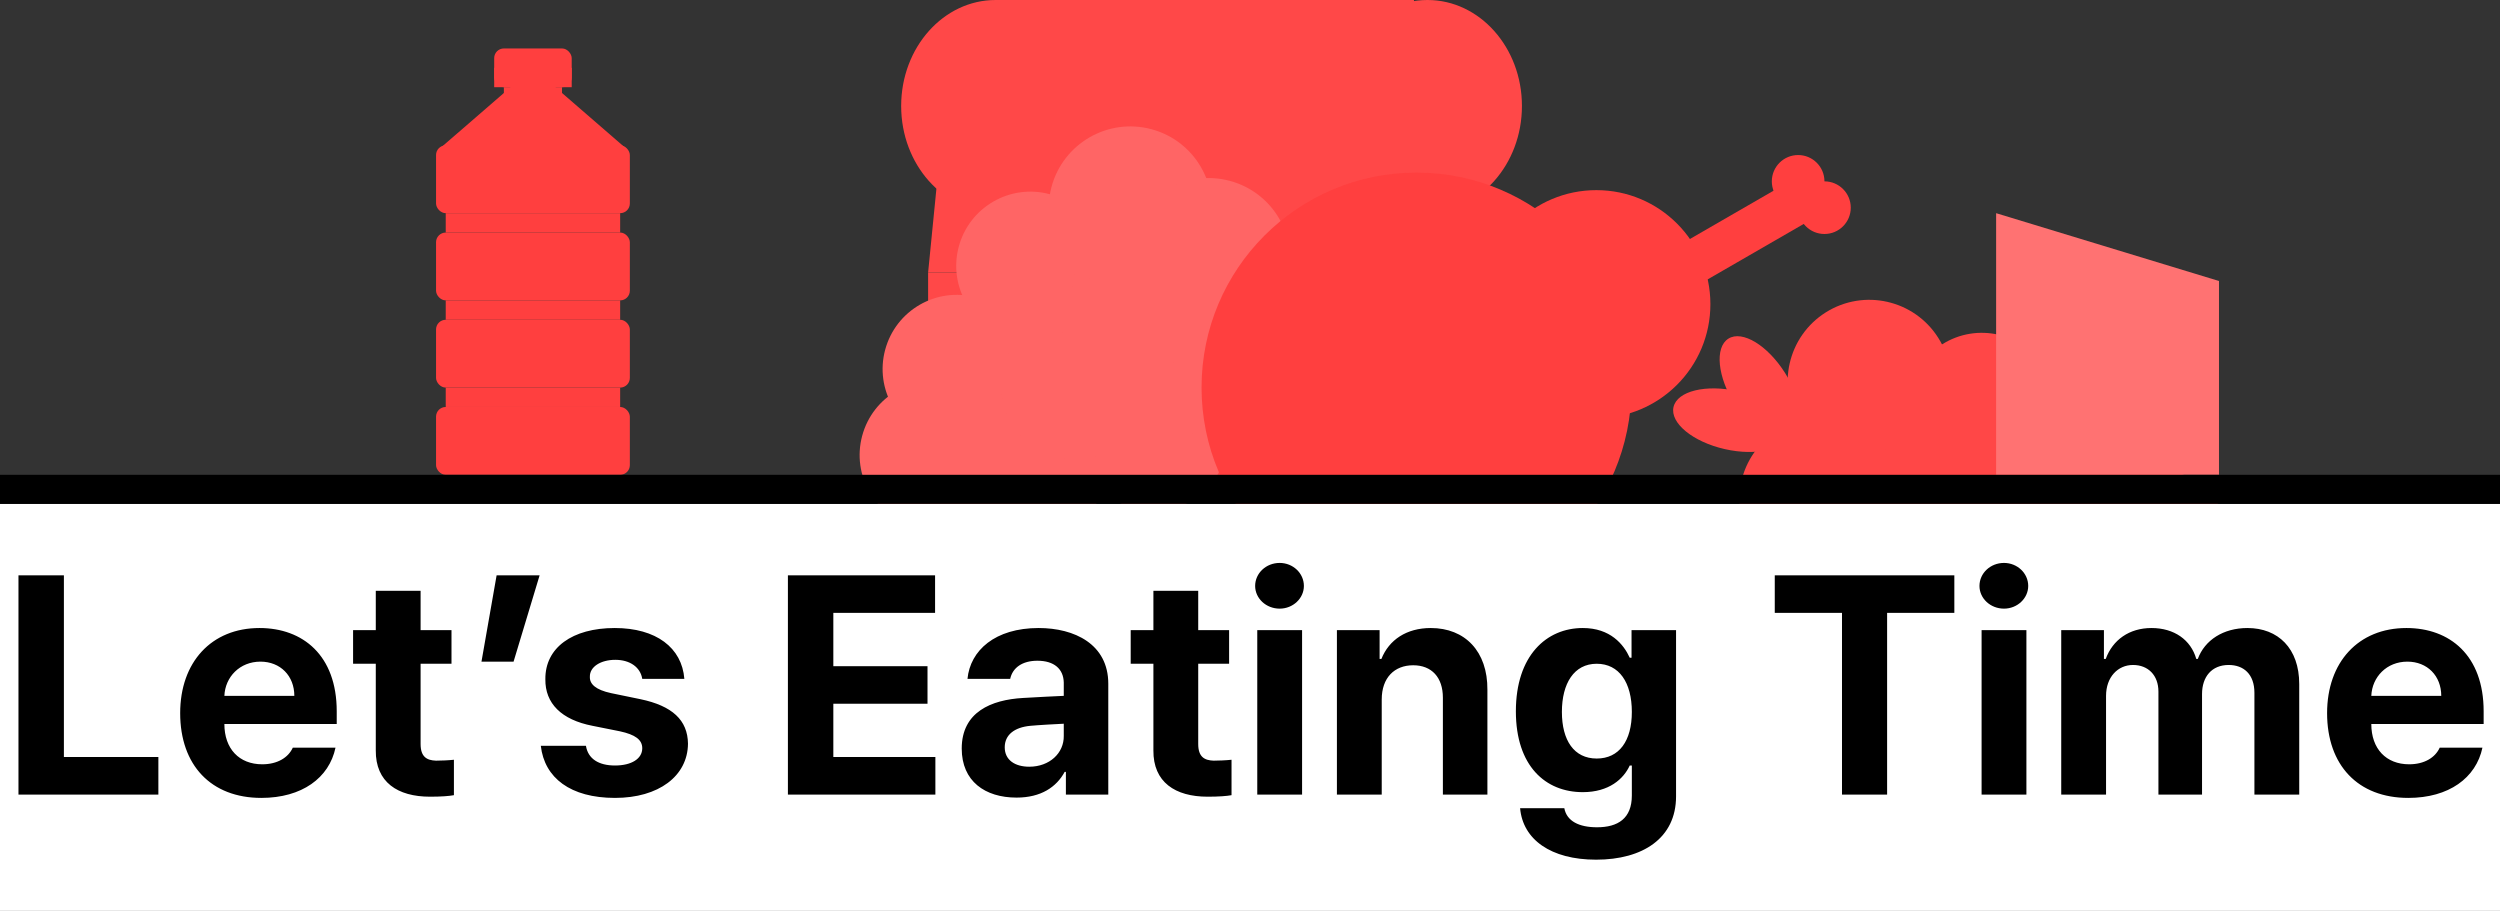 <svg width="258" height="94" viewBox="0 0 258 94" fill="none" xmlns="http://www.w3.org/2000/svg">
<rect x="0" y="0" width="258" height="94" fill="#333333" stroke="none"/>
<path d="M97.174 14.062H152.88L154.273 28.125H95.781L97.174 14.062Z" fill="#FF4848"/>
<path d="M95.781 28.125H154.273V50H95.781V28.125Z" fill="#FF4848"/>
<rect x="102.746" width="43.173" height="21.875" fill="#FF4848"/>
<ellipse cx="102.749" cy="10.938" rx="9.749" ry="10.938" fill="#FF4848"/>
<ellipse cx="147.315" cy="10.938" rx="9.749" ry="10.938" fill="#FF4848"/>
<rect x="45" y="24" width="20" height="7" rx="1" fill="#FF3F3F"/>
<rect x="45" y="33" width="20" height="7" rx="1" fill="#FF3F3F"/>
<rect x="45" y="42" width="20" height="7" rx="1" fill="#FF3F3F"/>
<rect x="46" y="31" width="18" height="2" fill="#FF3F3F"/>
<rect x="45" y="15" width="20" height="7" rx="1" fill="#FF3F3F"/>
<rect x="46" y="22" width="18" height="2" fill="#FF3F3F"/>
<rect x="46" y="40" width="18" height="2" fill="#FF3F3F"/>
<path d="M55 7L64.526 15.25H45.474L55 7Z" fill="#FF3F3F"/>
<rect x="52" y="9" width="6" height="2" fill="#FF3F3F"/>
<rect x="51" y="5" width="8" height="4" rx="1" fill="#FF3F3F"/>
<rect x="51" y="7" width="8" height="2" fill="#FF3F3F"/>
<circle cx="98.742" cy="38.084" r="7.656" transform="rotate(14.951 98.742 38.084)" fill="#FF6565"/>
<circle cx="107.519" cy="46.767" r="7.656" transform="rotate(14.951 107.519 46.767)" fill="#FF6565"/>
<circle cx="96.371" cy="46.96" r="7.656" transform="rotate(14.951 96.371 46.96)" fill="#FF6565"/>
<circle cx="119.058" cy="45.094" r="7.656" transform="rotate(14.951 119.058 45.094)" fill="#FF6565"/>
<circle cx="110.973" cy="39.765" r="7.656" transform="rotate(14.951 110.973 39.765)" fill="#FF6565"/>
<circle cx="106.34" cy="27.434" r="7.656" transform="rotate(14.951 106.34 27.434)" fill="#FF6565"/>
<circle cx="119.112" cy="30.053" r="8.422" transform="rotate(14.951 119.112 30.053)" fill="#FF6565"/>
<circle cx="129.37" cy="39.13" r="8.422" transform="rotate(14.951 129.37 39.13)" fill="#FF6565"/>
<circle cx="116.651" cy="21.47" r="8.422" transform="rotate(14.951 116.651 21.47)" fill="#FF6565"/>
<circle cx="124.737" cy="26.799" r="8.422" transform="rotate(14.951 124.737 26.799)" fill="#FF6565"/>
<ellipse cx="137.116" cy="30.896" rx="6.125" ry="3.062" transform="rotate(14.951 137.116 30.896)" fill="#FF6565"/>
<ellipse cx="137.081" cy="26.519" rx="6.125" ry="3.062" transform="rotate(-30.049 137.081 26.519)" fill="#FF6565"/>
<circle cx="214.65" cy="60.961" r="7.656" transform="rotate(-122.195 214.65 60.961)" fill="#FF4747"/>
<circle cx="214.122" cy="48.627" r="7.656" transform="rotate(-122.195 214.122 48.627)" fill="#FF4747"/>
<circle cx="222.427" cy="56.066" r="7.656" transform="rotate(-122.195 222.427 56.066)" fill="#FF4747"/>
<circle cx="204.525" cy="42.004" r="7.656" transform="rotate(-122.195 204.525 42.004)" fill="#FF4747"/>
<circle cx="206.829" cy="51.41" r="7.656" transform="rotate(-122.195 206.829 51.41)" fill="#FF4747"/>
<circle cx="201.837" cy="63.601" r="7.656" transform="rotate(-122.195 201.837 63.601)" fill="#FF4747"/>
<circle cx="194.253" cy="52.994" r="8.422" transform="rotate(-122.195 194.253 52.994)" fill="#FF4747"/>
<circle cx="192.909" cy="39.364" r="8.422" transform="rotate(-122.195 192.909 39.364)" fill="#FF4747"/>
<circle cx="190.222" cy="60.961" r="8.422" transform="rotate(-122.195 190.222 60.961)" fill="#FF4747"/>
<circle cx="187.917" cy="51.555" r="8.422" transform="rotate(-122.195 187.917 51.555)" fill="#FF4747"/>
<ellipse cx="181.633" cy="40.132" rx="6.125" ry="3.062" transform="rotate(-122.195 181.633 40.132)" fill="#FF4747"/>
<ellipse cx="178.679" cy="43.363" rx="6.125" ry="3.062" transform="rotate(-167.195 178.679 43.363)" fill="#FF4747"/>
<circle cx="146.182" cy="39.993" r="22.182" fill="#FF3F3F"/>
<circle cx="164.743" cy="31.392" r="11.77" fill="#FF3F3F"/>
<rect x="155.688" y="35.466" width="35.311" height="4.527" transform="rotate(-30 155.688 35.466)" fill="#FF3F3F"/>
<circle cx="185.568" cy="18.716" r="2.716" fill="#FF3F3F"/>
<circle cx="188.283" cy="21.432" r="2.716" fill="#FF3F3F"/>
<path d="M206 22L229 29V49H206V22Z" fill="#FF7272"/>
<rect y="52" width="258" height="42" fill="white"/>
<path d="M1.906 82V59.375H6.594V78.125H16.344V82H1.906ZM26.969 82.344C21.781 82.344 18.594 78.969 18.594 73.594C18.594 68.344 21.812 64.812 26.781 64.812C31.25 64.812 34.75 67.625 34.75 73.406V74.719H23.156C23.156 77.281 24.688 78.875 27.062 78.875C28.625 78.875 29.75 78.188 30.219 77.156H34.625C33.969 80.281 31.156 82.344 26.969 82.344ZM23.156 71.812H30.375C30.375 69.75 28.938 68.281 26.875 68.281C24.75 68.281 23.234 69.859 23.156 71.812ZM46.594 65.031V68.5H43.406V76.781C43.406 78.125 44.062 78.469 45 78.5C45.469 78.5 46.281 78.469 46.844 78.406V82.062C46.344 82.156 45.531 82.219 44.375 82.219C41.031 82.219 38.75 80.719 38.781 77.438V68.5H36.438V65.031H38.781V60.969H43.406V65.031H46.594ZM55.688 59.375L53 68.281H49.688L51.25 59.375H55.688ZM66.281 70.062C66.094 68.875 65.031 68.094 63.5 68.094C62 68.094 60.844 68.812 60.875 69.844C60.844 70.594 61.469 71.188 63.062 71.531L66.094 72.156C69.375 72.844 70.969 74.312 71 76.75C70.969 80.094 67.969 82.344 63.469 82.344C58.875 82.344 56.188 80.281 55.812 76.969H60.469C60.688 78.312 61.781 79 63.469 79C65.156 79 66.281 78.312 66.281 77.219C66.281 76.344 65.562 75.812 63.969 75.469L61.156 74.906C57.938 74.281 56.25 72.594 56.281 70.094C56.25 66.844 59.062 64.812 63.438 64.812C67.719 64.812 70.375 66.844 70.625 70.062H66.281ZM81.312 82V59.375H96.5V63.25H86V68.75H95.719V72.625H86V78.125H96.531V82H81.312ZM99.25 77.25C99.25 73.469 102.312 72.219 105.562 72.031C106.781 71.953 109.062 71.844 109.781 71.812V70.438C109.75 69.031 108.781 68.188 107.062 68.188C105.5 68.188 104.5 68.906 104.25 70.062H99.844C100.125 67.125 102.688 64.812 107.188 64.812C110.875 64.812 114.375 66.469 114.375 70.562V82H110V79.656H109.875C109.031 81.219 107.438 82.312 104.906 82.312C101.656 82.312 99.25 80.625 99.25 77.25ZM103.688 77.125C103.688 78.438 104.75 79.125 106.219 79.125C108.312 79.125 109.812 77.719 109.781 75.938V74.688C109.078 74.719 107.109 74.828 106.312 74.906C104.719 75.062 103.688 75.812 103.688 77.125ZM126.844 65.031V68.5H123.656V76.781C123.656 78.125 124.312 78.469 125.25 78.5C125.719 78.5 126.531 78.469 127.094 78.406V82.062C126.594 82.156 125.781 82.219 124.625 82.219C121.281 82.219 119 80.719 119.031 77.438V68.5H116.688V65.031H119.031V60.969H123.656V65.031H126.844ZM129.75 82V65.031H134.375V82H129.75ZM132.062 62.812C130.656 62.812 129.531 61.75 129.531 60.469C129.531 59.156 130.656 58.094 132.062 58.094C133.438 58.094 134.562 59.156 134.562 60.469C134.562 61.75 133.438 62.812 132.062 62.812ZM142.594 72.188V82H137.969V65.031H142.375V68H142.562C143.344 66.031 145.156 64.812 147.656 64.812C151.188 64.812 153.531 67.219 153.5 71.188V82H148.906V72C148.906 69.906 147.75 68.656 145.844 68.656C143.906 68.656 142.594 69.938 142.594 72.188ZM164.719 88.719C160.031 88.719 157.156 86.625 156.875 83.406H161.438C161.688 84.75 162.969 85.375 164.812 85.375C166.969 85.375 168.406 84.469 168.406 82.094V79H168.188C167.562 80.375 166.062 81.75 163.344 81.75C159.5 81.75 156.438 79.062 156.438 73.406C156.438 67.656 159.594 64.812 163.344 64.812C166.188 64.812 167.562 66.5 168.188 67.875H168.375V65.031H172.969V82.188C172.969 86.5 169.531 88.719 164.719 88.719ZM164.781 78.281C167.094 78.281 168.406 76.469 168.406 73.469C168.406 70.438 167.094 68.5 164.781 68.5C162.438 68.5 161.188 70.531 161.188 73.469C161.188 76.406 162.438 78.281 164.781 78.281ZM183.156 63.25V59.375H201.688V63.25H194.75V82H190.094V63.25H183.156ZM204.5 82V65.031H209.125V82H204.5ZM206.812 62.812C205.406 62.812 204.281 61.75 204.281 60.469C204.281 59.156 205.406 58.094 206.812 58.094C208.188 58.094 209.312 59.156 209.312 60.469C209.312 61.75 208.188 62.812 206.812 62.812ZM212.719 82V65.031H217.125V68H217.312C218.031 66.031 219.75 64.812 222.031 64.812C224.375 64.812 226.094 66.031 226.656 68H226.812C227.531 66.062 229.438 64.812 231.938 64.812C235.094 64.812 237.281 66.906 237.281 70.594V82H232.656V71.5C232.656 69.562 231.531 68.625 230 68.625C228.25 68.625 227.25 69.844 227.25 71.625V82H222.75V71.375C222.75 69.688 221.688 68.625 220.125 68.625C218.562 68.625 217.344 69.875 217.344 71.812V82H212.719ZM248.531 82.344C243.344 82.344 240.156 78.969 240.156 73.594C240.156 68.344 243.375 64.812 248.344 64.812C252.812 64.812 256.312 67.625 256.312 73.406V74.719H244.719C244.719 77.281 246.25 78.875 248.625 78.875C250.188 78.875 251.312 78.188 251.781 77.156H256.188C255.531 80.281 252.719 82.344 248.531 82.344ZM244.719 71.812H251.938C251.938 69.75 250.5 68.281 248.438 68.281C246.312 68.281 244.797 69.859 244.719 71.812Z" fill="black"/>
<rect y="49" width="258" height="3" fill="black"/>
</svg>
